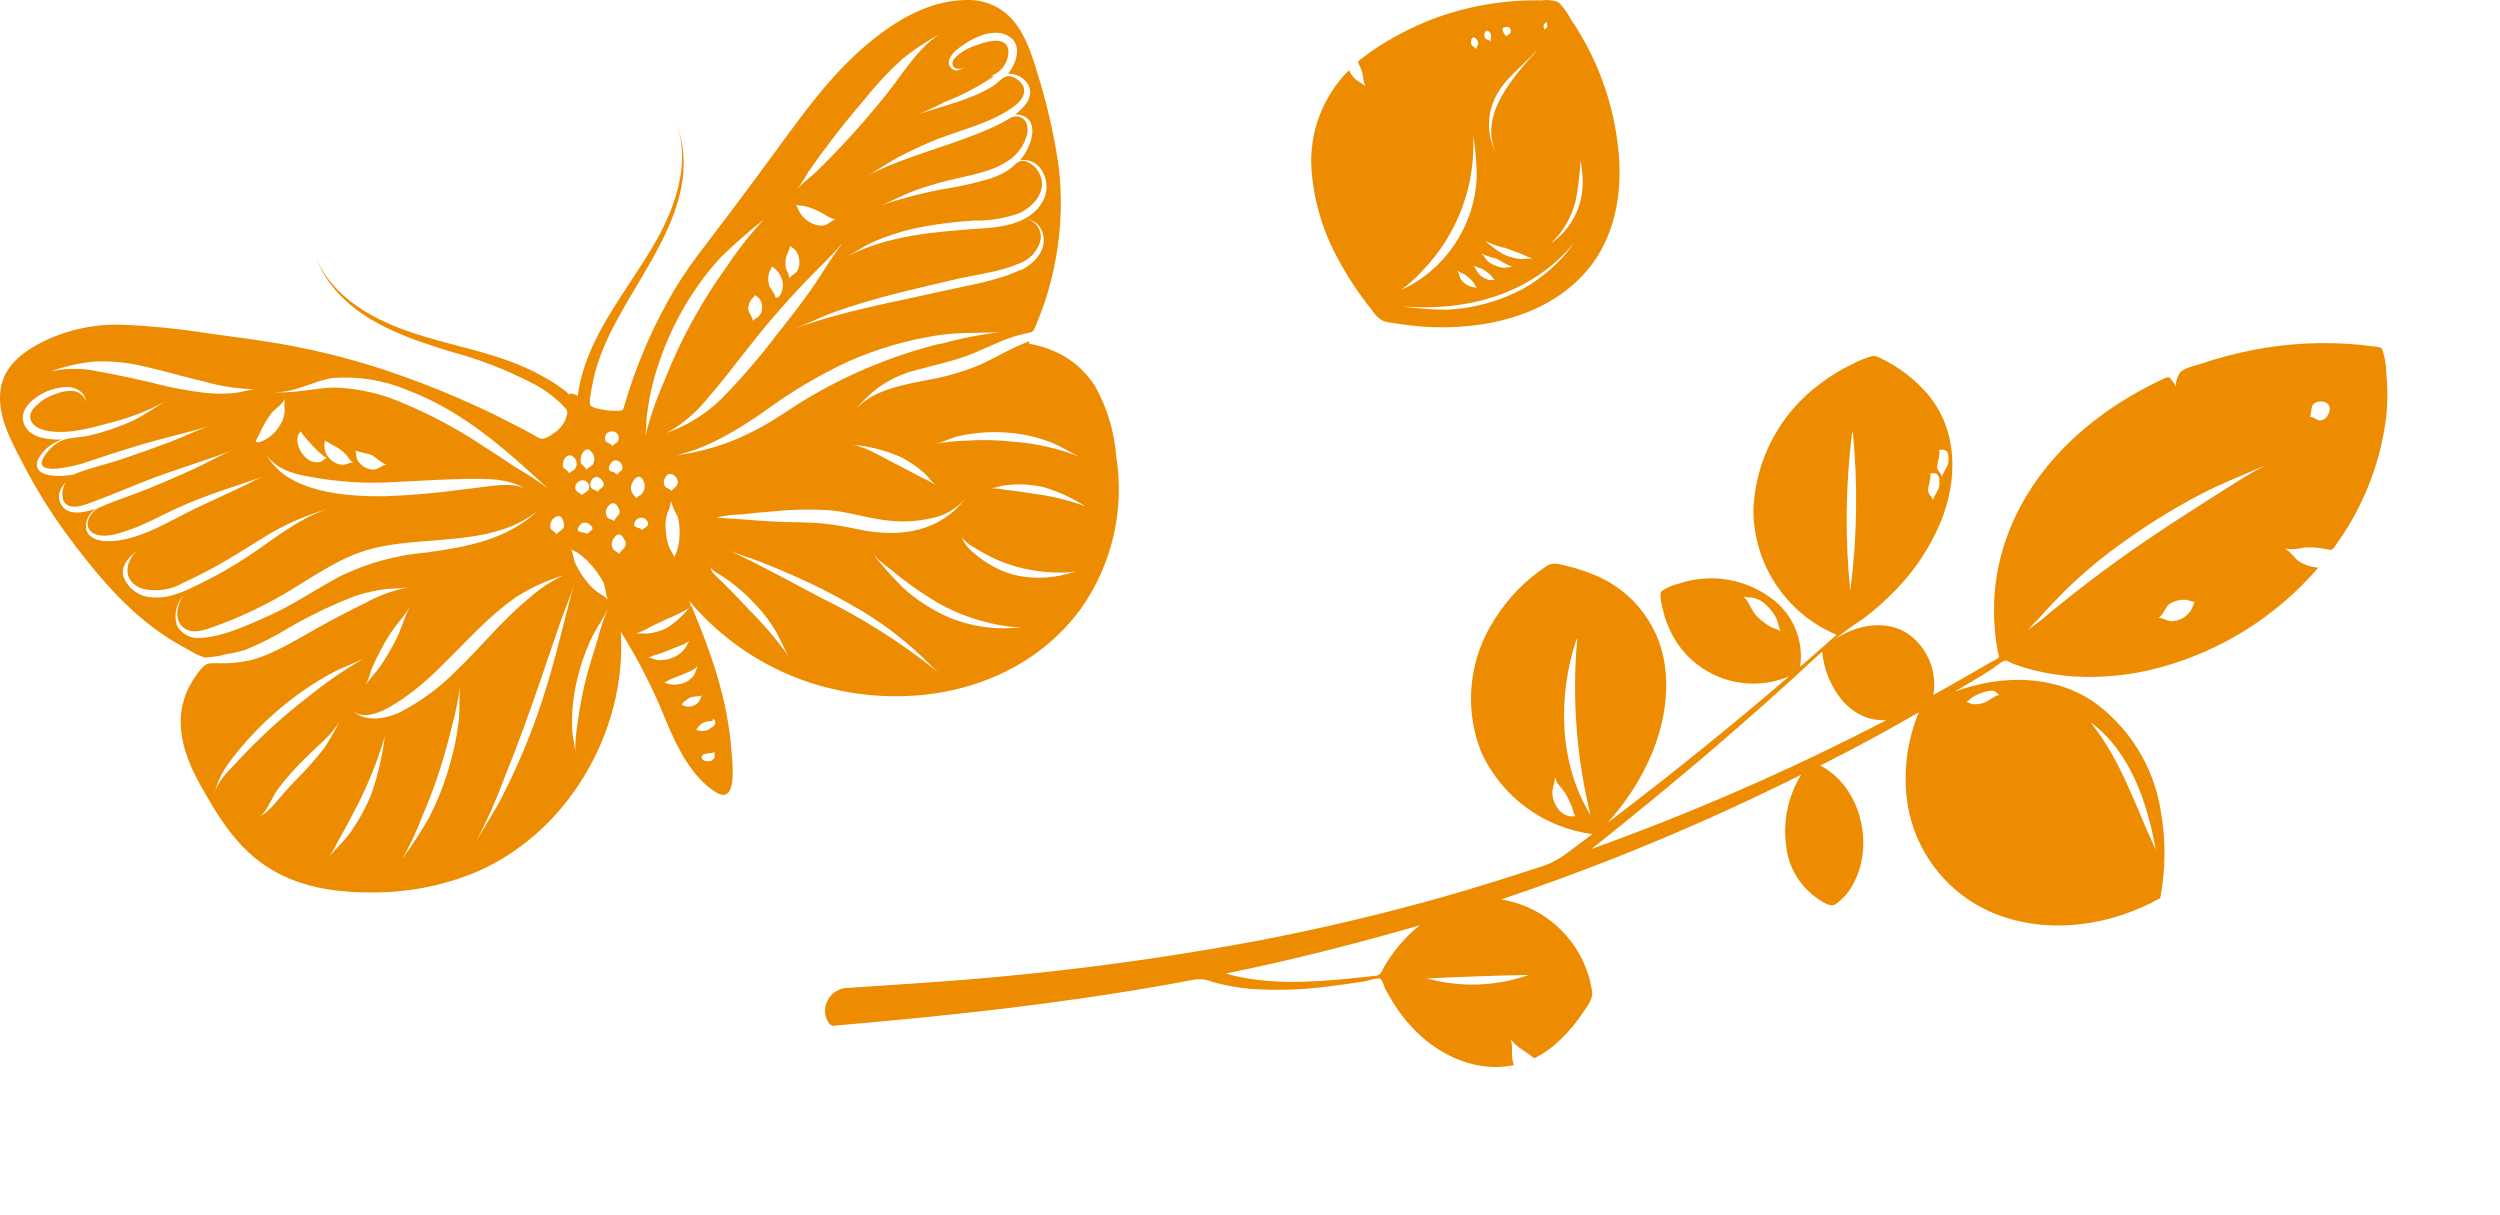 <svg width="286" height="139" viewBox="0 0 286 139" fill="none" xmlns="http://www.w3.org/2000/svg">
<path d="M115.898 2.333C115.25 1.575 114.44 0.973 113.528 0.57C112.616 0.166 111.625 -0.027 110.628 0.003C106.738 0.003 103.198 1.923 100.208 4.253C95.538 7.893 92.338 12.383 88.878 17.103C86.212 20.75 83.502 24.376 80.748 27.983C79.488 29.582 78.32 31.252 77.248 32.983C75.051 36.68 73.273 40.611 71.948 44.703C71.778 45.243 71.608 45.783 71.448 46.323C71.288 46.863 71.328 46.963 70.758 46.993C70.25 47.017 69.741 46.99 69.238 46.913C68.898 46.853 67.698 46.673 67.528 46.343C67.358 46.013 67.638 44.793 67.698 44.343C67.798 43.773 67.918 43.203 68.068 42.633C68.42 41.35 68.879 40.099 69.438 38.893C72.998 31.073 80.898 23.073 77.288 13.833C79.068 18.393 77.368 23.443 75.098 27.483C71.828 33.293 66.988 38.483 66.098 45.303C65.843 45.144 65.557 45.041 65.258 45.003C65.138 45.176 65.018 45.146 64.898 44.913L64.388 44.513C63.73 44.027 63.042 43.583 62.328 43.183C60.921 42.386 59.445 41.717 57.918 41.183C54.518 39.983 50.968 39.313 47.548 38.183C42.828 36.673 37.968 34.083 36.048 29.233C36.526 30.517 37.2 31.718 38.048 32.793C41.368 36.943 46.648 38.703 51.558 40.223C54.805 41.088 57.947 42.306 60.928 43.853C62.322 44.557 63.579 45.505 64.638 46.653C64.76 46.758 64.846 46.898 64.882 47.055C64.918 47.212 64.903 47.376 64.838 47.523C64.757 47.88 64.612 48.219 64.408 48.523C64.067 49.025 63.615 49.442 63.088 49.743C62.808 49.939 62.497 50.088 62.168 50.183C61.758 50.253 61.488 50.003 61.098 49.783C60.368 49.383 59.628 48.993 58.888 48.613C57.388 47.833 55.888 47.083 54.318 46.383C51.668 45.163 48.958 44.063 46.208 43.083C41.62 41.424 36.895 40.169 32.088 39.333C29.378 38.873 26.648 38.513 23.918 38.153C20.654 37.63 17.362 37.297 14.058 37.153C10.952 37.035 7.863 37.673 5.058 39.013C2.698 40.193 0.428 41.803 0.058 44.623C-0.312 47.443 1.148 50.223 2.408 52.623C3.872 55.508 5.561 58.273 7.458 60.893C10.898 65.553 14.658 70.173 19.648 73.243C20.328 73.663 21.018 74.053 21.728 74.423C22.245 74.758 22.803 75.024 23.388 75.213C24.251 75.188 25.108 75.057 25.938 74.823C26.678 74.722 27.408 74.555 28.118 74.323C29.853 73.614 31.526 72.761 33.118 71.773C35.527 70.38 38.041 69.18 40.638 68.183C41.565 67.876 42.515 67.642 43.478 67.483C44.718 67.273 46.068 67.363 47.288 67.093C45.344 67.4 43.469 68.047 41.748 69.003C39.888 69.903 38.068 70.863 36.268 71.873C33.838 73.213 31.268 74.873 28.608 75.543C27.384 75.813 26.131 75.924 24.878 75.873C24.208 75.873 23.768 75.803 23.288 76.233C22.94 76.584 22.629 76.969 22.358 77.383C19.548 81.383 20.638 85.713 22.848 89.673C25.058 93.633 27.248 97.243 31.148 99.533C34.668 101.603 38.658 102.113 42.668 102.093C46.525 102.106 50.348 101.39 53.938 99.983C64.778 95.623 71.748 83.803 71.018 72.273C73.079 75.555 74.833 79.02 76.258 82.623C77.478 85.503 79.138 88.923 81.888 90.623C84.438 92.233 83.768 87.083 83.678 85.903C83.248 80.033 81.358 74.653 79.078 69.263C78.312 70.249 77.394 71.106 76.358 71.803C75.63 72.181 74.835 72.415 74.018 72.493C73.588 72.493 73.108 72.403 72.698 72.493C73.316 72.295 73.907 72.023 74.458 71.683L76.168 70.873C76.788 70.593 77.418 70.343 78.008 70.013C78.238 69.883 78.788 69.673 78.918 69.433C79.048 69.193 79.018 69.123 78.848 68.743C82.726 73.367 87.892 76.733 93.688 78.413C104.408 81.493 116.868 78.943 123.688 69.593C127.248 64.521 128.683 58.259 127.688 52.143C127.468 49.332 126.639 46.602 125.258 44.143C124.349 42.726 123.115 41.547 121.658 40.703C120.917 40.286 120.132 39.951 119.318 39.703C118.978 39.603 118.638 39.513 118.318 39.433C117.998 39.353 117.568 39.433 117.768 39.043C115.768 39.753 113.978 40.893 112.058 41.753C110.17 42.534 108.202 43.104 106.188 43.453C103.298 44.043 99.328 44.633 97.588 47.313C99.312 44.815 101.897 43.041 104.848 42.333C106.788 41.773 108.778 41.393 110.668 40.683C112.558 39.973 114.158 39.083 115.998 38.503C116.487 38.347 116.985 38.22 117.488 38.123C118.178 37.983 118.208 37.933 118.488 37.283C118.838 36.423 119.158 35.543 119.488 34.663C120.018 33.06 120.439 31.423 120.748 29.763C121.426 26.163 121.541 22.479 121.088 18.843C120.581 15.459 119.826 12.117 118.828 8.843C118.128 6.563 117.418 4.113 115.898 2.333ZM81.468 86.993C81.168 87.173 80.218 87.143 80.278 86.583C80.338 86.023 81.688 86.273 81.808 85.983C81.588 86.333 82.008 86.623 81.468 86.943V86.993ZM79.048 79.793C79.478 79.603 79.928 79.723 80.338 79.543C80.118 79.733 80.098 80.153 79.878 80.373C79.644 80.609 79.34 80.765 79.011 80.817C78.682 80.869 78.345 80.815 78.048 80.663C77.848 80.443 78.888 79.823 79.048 79.743V79.793ZM81.188 83.423C80.841 83.593 80.452 83.659 80.068 83.613C79.928 83.567 79.784 83.534 79.638 83.513C79.638 83.513 79.828 83.223 79.818 83.243C80.056 82.897 80.411 82.648 80.818 82.543C81.088 82.483 81.638 82.613 81.548 82.233C81.638 82.293 81.678 82.233 81.748 82.413C82.028 82.833 81.558 83.213 81.188 83.333V83.423ZM78.808 77.843C78.228 78.201 77.549 78.365 76.868 78.313C76.588 78.313 76.198 78.083 75.928 78.123C76.038 78.123 76.448 77.823 76.548 77.783C76.988 77.573 77.458 77.423 77.908 77.233C78.358 77.043 79.748 76.573 79.908 76.023C79.538 76.713 79.588 77.333 78.808 77.793V77.843ZM75.008 74.933C75.608 74.733 76.208 74.523 76.798 74.263C77.388 74.003 78.598 73.683 78.998 73.153C78.708 73.423 78.548 73.973 78.288 74.283C78.034 74.594 77.722 74.852 77.368 75.043C76.757 75.381 76.066 75.546 75.368 75.523C74.928 75.523 74.518 75.233 74.118 75.213C74.348 75.223 74.868 74.923 75.008 74.883V74.933ZM67.468 51.513C67.722 51.695 67.899 51.966 67.962 52.272C68.025 52.577 67.97 52.896 67.808 53.163C67.658 53.383 67.138 53.483 67.108 53.773C67.108 53.583 66.598 53.173 66.488 53.043C66.208 52.333 66.788 51.133 67.468 51.463V51.513ZM67.638 55.843C67.569 55.72 67.53 55.582 67.525 55.441C67.52 55.3 67.55 55.16 67.611 55.032C67.671 54.904 67.762 54.794 67.875 54.708C67.987 54.623 68.119 54.567 68.258 54.543C68.468 54.593 68.659 54.704 68.805 54.862C68.951 55.021 69.046 55.22 69.078 55.433C69.078 55.783 68.408 55.983 68.448 56.273C68.198 56.093 67.808 56.013 67.638 55.793V55.843ZM65.348 52.123C65.486 52.178 65.61 52.264 65.71 52.373C65.811 52.482 65.886 52.612 65.93 52.754C65.974 52.896 65.986 53.045 65.965 53.192C65.944 53.339 65.89 53.479 65.808 53.603C65.648 53.833 65.288 53.933 65.108 54.153C65.108 54.003 64.558 53.583 64.478 53.513C64.168 52.923 64.718 51.913 65.348 52.123ZM64.498 60.313C64.378 60.693 63.728 60.833 63.698 61.183C63.698 60.943 63.088 60.703 62.988 60.453C62.944 60.3 62.933 60.139 62.956 59.98C62.978 59.822 63.035 59.671 63.121 59.536C63.207 59.402 63.321 59.288 63.455 59.201C63.589 59.114 63.74 59.057 63.898 59.033C64.348 58.993 64.608 59.973 64.508 60.333L64.498 60.313ZM38.088 43.243C40.995 43.018 43.912 43.491 46.598 44.623C52.938 47.003 57.828 51.393 62.708 55.913C61.551 55.026 60.331 54.224 59.058 53.513C57.718 52.613 56.378 51.713 55.008 50.853C52.287 49.059 49.409 47.516 46.408 46.243C43.821 45.06 41.022 44.41 38.178 44.333C35.848 44.403 33.498 45.083 31.178 44.833C33.618 45.063 35.788 43.543 38.098 43.243H38.088ZM37.498 52.303C36.978 52.543 36.908 52.893 36.228 52.893C35.806 52.891 35.399 52.73 35.088 52.443C34.588 52.026 34.237 51.457 34.088 50.823C33.995 50.496 33.995 50.15 34.088 49.823C34.088 49.693 34.388 49.433 34.398 49.323C34.348 49.463 37.088 52.683 37.508 52.333L37.498 52.303ZM37.088 51.013C37.129 50.805 37.156 50.595 37.168 50.383C37.168 50.453 38.728 51.243 38.868 51.383C39.175 51.602 39.454 51.857 39.698 52.143C39.888 52.373 40.118 52.853 40.458 52.883C40.038 52.883 39.588 53.193 39.138 53.173C38.829 53.142 38.529 53.049 38.257 52.897C37.985 52.746 37.747 52.54 37.558 52.293C37.268 51.929 37.106 51.479 37.098 51.013H37.088ZM45.248 55.133C48.028 55.023 50.798 54.813 53.578 54.783C55.728 54.783 58.048 54.703 59.948 55.843C58.518 55.193 56.528 55.563 55.028 55.743C54.198 55.833 53.358 55.933 52.528 56.043C49.766 56.423 46.985 56.663 44.198 56.763C39.818 56.853 32.598 56.423 30.358 51.763C31.258 53.543 33.588 54.253 35.358 54.523C38.619 55.15 41.946 55.355 45.258 55.133H45.248ZM42.458 52.033C42.988 52.253 43.728 53.123 44.258 53.123C43.568 53.233 43.258 53.843 42.448 53.703C42.127 53.648 41.822 53.526 41.553 53.343C41.284 53.16 41.057 52.921 40.888 52.643C40.748 52.393 40.768 51.713 40.628 51.543C40.648 51.593 42.348 51.973 42.468 52.033H42.458ZM32.568 45.603C32.523 46.082 32.523 46.564 32.568 47.043C32.539 47.513 32.406 47.971 32.178 48.383C31.797 49.124 31.223 49.749 30.518 50.193C30.258 50.343 29.368 50.903 29.238 50.393C29.238 50.543 29.658 49.663 29.678 49.623C30.031 48.821 30.47 48.06 30.988 47.353C31.398 46.783 32.348 46.273 32.578 45.603H32.568ZM5.888 42.453C7.444 41.905 9.058 41.54 10.698 41.363C12.662 41.267 14.63 41.459 16.538 41.933C18.878 42.443 21.168 43.153 23.538 43.693C25.348 44.208 27.217 44.487 29.098 44.523C28.348 44.613 27.628 44.873 26.878 44.953C25.765 45.063 24.642 45.063 23.528 44.953C21.371 44.7 19.235 44.288 17.138 43.723C15.138 43.253 13.198 42.853 11.208 42.493C9.565 42.123 7.863 42.096 6.208 42.413L5.888 42.453ZM9.888 60.713C9.781 60.231 9.83 59.727 10.03 59.275C10.23 58.824 10.569 58.448 10.998 58.203C9.778 58.573 7.818 59.143 6.998 57.723C6.178 56.303 7.488 55.113 8.408 54.293C7.258 54.523 3.548 54.803 4.328 52.603C4.612 52.049 5.006 51.558 5.486 51.161C5.966 50.764 6.521 50.469 7.118 50.293C5.618 50.293 3.628 50.203 2.838 48.703C2.048 47.203 3.418 45.793 4.718 45.093C5.636 44.577 6.666 44.295 7.718 44.273C8.928 44.273 10.268 45.273 9.648 46.563C10.148 45.813 9.328 44.953 8.648 44.773C7.943 44.657 7.219 44.741 6.558 45.013C5.445 45.32 4.456 45.967 3.728 46.863C3.048 47.863 3.728 48.763 4.728 49.103C7.078 49.883 10.108 49.033 12.408 48.423C14.682 47.859 16.878 47.02 18.948 45.923C17.658 46.643 16.498 47.523 15.138 48.153C13.534 48.888 11.859 49.454 10.138 49.843C9.048 50.093 7.638 49.993 6.678 50.603C5.889 51.08 5.254 51.775 4.848 52.603C4.108 54.513 8.848 53.223 9.608 52.963C11.608 52.293 13.608 51.633 15.668 51.013C18.468 50.153 21.338 49.543 24.128 48.693C22.548 49.173 21.008 49.973 19.458 50.563C17.658 51.243 15.838 51.883 14.008 52.503C12.178 53.123 10.338 53.503 8.588 54.213C8.048 54.476 7.616 54.92 7.367 55.468C7.119 56.016 7.07 56.633 7.228 57.213C7.848 58.623 9.858 57.693 10.878 57.313C12.758 56.633 14.598 55.823 16.458 55.093C19.828 53.773 23.308 52.763 26.688 51.483C25.158 52.063 23.688 52.963 22.198 53.643C20.465 54.436 18.722 55.19 16.968 55.903C15.138 56.663 13.178 57.243 11.378 58.053C10.378 58.493 9.378 60.113 10.558 60.923C11.738 61.733 13.768 60.983 14.888 60.583C16.778 59.923 18.528 58.913 20.348 58.093C23.568 56.633 26.868 55.643 30.198 54.493C29.478 54.743 28.778 55.163 28.088 55.493C26.268 56.343 24.438 57.183 22.618 58.043C19.338 59.603 15.618 62.113 11.898 61.903C11.238 61.793 10.248 61.623 9.918 60.713H9.888ZM14.118 66.003C13.708 64.403 15.248 63.323 16.328 62.463C14.328 63.743 13.688 66.463 16.328 67.363C17.888 67.725 19.527 67.485 20.918 66.693C22.659 65.892 24.357 65.004 26.008 64.033C27.338 63.263 28.628 62.423 29.938 61.623C32.461 60.014 35.222 58.813 38.118 58.063C34.538 58.963 31.398 61.653 28.378 63.643C26.643 64.79 24.836 65.825 22.968 66.743C21.238 67.603 19.358 68.533 17.368 68.333C16.663 68.301 15.982 68.064 15.41 67.65C14.838 67.236 14.399 66.663 14.148 66.003H14.118ZM39.178 65.783C36.178 67.353 33.488 69.263 30.398 70.603C28.148 71.603 25.538 72.813 23.048 72.973C22.491 73.054 21.922 72.961 21.419 72.707C20.916 72.453 20.504 72.05 20.238 71.553C20.05 70.952 20.025 70.311 20.168 69.698C20.31 69.084 20.614 68.52 21.048 68.063C20.308 68.993 19.898 70.663 20.808 71.623C21.718 72.583 23.078 72.183 24.118 71.823C27.43 70.664 30.605 69.148 33.588 67.303C36.468 65.553 39.198 63.643 42.508 62.783C48.678 61.163 56.318 62.673 61.598 58.373C57.968 61.773 53.438 62.573 48.658 63.223C45.382 63.51 42.182 64.376 39.208 65.783H39.178ZM58.878 68.403C60.625 67.278 62.52 66.403 64.508 65.803C63.105 66.453 61.804 67.305 60.648 68.333C57.518 70.863 54.998 74.063 52.098 76.833C50.244 78.702 48.108 80.267 45.768 81.473C43.918 82.363 41.118 82.753 39.868 80.703C41.258 83.093 44.498 81.013 46.028 79.973C47.692 78.808 49.243 77.489 50.658 76.033C53.348 73.423 55.828 70.563 58.908 68.403H58.878ZM44.748 72.333C45.418 71.333 46.288 70.443 46.908 69.393C46.228 70.623 45.908 72.043 45.248 73.293C44.73 74.278 44.163 75.236 43.548 76.163C43.028 76.933 42.248 77.653 41.798 78.453C42.082 77.866 42.309 77.253 42.478 76.623C43.105 75.128 43.865 73.692 44.748 72.333ZM24.558 90.853C24.938 88.693 26.278 87.043 27.678 85.393C29.168 83.633 30.822 82.019 32.618 80.573C34.225 79.266 35.945 78.105 37.758 77.103C39.038 76.393 40.438 75.943 41.758 75.253C39.569 76.506 37.483 77.93 35.518 79.513C32.437 81.859 29.572 84.476 26.958 87.333C26.018 88.333 24.808 89.453 24.558 90.843V90.853ZM31.408 91.973C30.823 92.655 30.126 93.233 29.348 93.683C30.348 93.303 31.098 91.253 31.688 90.423C32.679 89.087 33.78 87.836 34.978 86.683C36.258 85.383 38.048 84.023 38.898 82.403C38.362 83.519 37.747 84.594 37.058 85.623C36.026 86.942 34.91 88.195 33.718 89.373C32.918 90.203 32.148 91.073 31.408 91.963V91.973ZM40.208 95.063C39.418 96.213 38.388 97.063 37.538 98.183C37.933 97.651 38.268 97.078 38.538 96.473C39.198 95.333 39.828 94.183 40.418 93.013C41.923 90.22 43.133 87.277 44.028 84.233C43.744 86.476 43.232 88.684 42.498 90.823C41.892 92.312 41.124 93.731 40.208 95.053V95.063ZM49.118 93.483C48.175 95.132 47.137 96.725 46.008 98.253C46.914 96.707 47.68 95.084 48.298 93.403C48.898 92.023 49.448 90.613 49.938 89.183C50.648 87.133 51.228 85.063 51.728 82.963C52.114 81.536 52.411 80.087 52.618 78.623C52.518 79.923 52.618 81.233 52.468 82.523C52.281 84.186 51.947 85.829 51.468 87.433C50.891 89.52 50.104 91.544 49.118 93.473V93.483ZM57.518 91.003C56.608 92.793 55.518 94.433 54.518 96.163C55.767 93.781 56.856 91.319 57.778 88.793C59.268 85.143 60.598 81.423 61.878 77.683C62.588 75.623 63.288 73.553 63.998 71.483C64.528 69.913 65.238 68.373 65.668 66.783C64.338 71.783 63.228 76.853 61.468 81.783C60.354 84.936 59.035 88.013 57.518 90.993V91.003ZM68.348 73.233C67.968 74.483 67.558 75.713 67.218 76.963C66.704 78.861 66.323 80.792 66.078 82.743C65.885 83.866 65.792 85.004 65.798 86.143C65.798 85.273 65.488 84.333 65.448 83.453C65.374 81.518 65.573 79.583 66.038 77.703C66.438 75.974 67.035 74.296 67.818 72.703C68.338 71.703 69.038 70.703 69.528 69.703C69.041 70.846 68.646 72.027 68.348 73.233ZM69.638 68.843C69.528 68.383 68.638 67.943 68.298 67.693C67.879 67.373 67.499 67.004 67.168 66.593C66.609 65.914 66.142 65.164 65.778 64.363C65.588 63.933 65.558 63.133 65.288 62.773C65.288 62.883 65.868 63.103 65.948 63.153C66.425 63.469 66.868 63.834 67.268 64.243C67.998 64.976 68.612 65.815 69.088 66.733C69.258 67.423 69.348 68.183 69.598 68.843H69.638ZM67.188 61.123C66.978 60.763 65.578 61.123 66.298 60.123C66.678 59.553 67.298 59.763 67.678 60.203C68.058 60.643 67.228 60.883 67.148 61.123H67.188ZM66.558 56.663C66.558 56.533 66.028 56.263 65.958 56.173C65.899 56.1 65.855 56.014 65.829 55.923C65.804 55.832 65.798 55.736 65.811 55.643C65.824 55.549 65.856 55.459 65.906 55.378C65.955 55.297 66.021 55.227 66.098 55.173C66.221 55.048 66.383 54.969 66.558 54.95C66.732 54.931 66.907 54.972 67.054 55.067C67.201 55.163 67.311 55.306 67.365 55.473C67.418 55.64 67.412 55.82 67.348 55.983C67.168 56.333 66.738 56.393 66.518 56.663H66.558ZM70.828 63.443C70.828 63.243 70.318 63.033 70.198 62.883C70.077 62.729 70.004 62.542 69.988 62.347C69.972 62.151 70.014 61.955 70.108 61.783C70.508 60.943 71.058 60.933 71.428 61.723C71.958 62.613 71.058 62.813 70.788 63.443H70.828ZM70.288 59.663C70.208 59.493 69.638 59.363 69.508 59.213C69.379 59.04 69.308 58.83 69.308 58.613C69.308 58.397 69.379 58.186 69.508 58.013C70.018 57.263 70.508 57.523 70.778 58.173C71.188 58.893 70.348 59.073 70.248 59.663H70.288ZM70.388 49.433C70.48 49.486 70.561 49.556 70.625 49.641C70.689 49.725 70.735 49.821 70.761 49.924C70.787 50.026 70.793 50.133 70.777 50.238C70.761 50.343 70.724 50.443 70.668 50.533C70.558 50.703 70.098 50.833 70.078 51.073C70.078 50.843 69.368 50.683 69.258 50.403C69.202 50.255 69.192 50.093 69.229 49.94C69.266 49.786 69.35 49.647 69.468 49.541C69.587 49.436 69.734 49.37 69.891 49.35C70.049 49.331 70.208 49.36 70.348 49.433H70.388ZM69.678 53.513C69.695 53.32 69.767 53.136 69.886 52.984C70.005 52.831 70.165 52.716 70.348 52.653C70.473 52.653 70.597 52.68 70.71 52.732C70.824 52.785 70.924 52.861 71.005 52.956C71.086 53.051 71.145 53.163 71.179 53.283C71.212 53.404 71.219 53.53 71.198 53.653C71.098 53.903 70.748 54.033 70.618 54.273C70.618 54.273 70.368 54.143 70.418 54.173C70.258 53.843 69.638 54.133 69.638 53.513H69.678ZM73.388 60.693C73.388 60.193 72.238 60.593 72.638 59.693C72.7 59.552 72.801 59.431 72.93 59.347C73.058 59.262 73.209 59.217 73.363 59.217C73.517 59.217 73.668 59.262 73.797 59.347C73.926 59.431 74.027 59.552 74.088 59.693C74.348 60.253 73.598 60.423 73.348 60.693H73.388ZM73.468 56.473C73.288 56.693 72.858 56.763 72.778 57.053C72.778 56.903 72.388 56.503 72.328 56.383C72.23 56.207 72.179 56.009 72.179 55.808C72.179 55.607 72.23 55.409 72.328 55.233C72.728 54.383 73.378 54.233 73.698 55.233C73.767 55.445 73.778 55.672 73.731 55.889C73.683 56.107 73.579 56.309 73.428 56.473H73.468ZM92.558 19.573C93.218 18.573 93.898 17.653 94.608 16.713C95.998 14.853 97.458 13.053 98.968 11.293C100.264 9.655 101.696 8.13 103.248 6.733C104.671 5.597 106.194 4.593 107.798 3.733C105.068 5.283 103.218 8.573 101.268 10.963C99.638 12.963 97.948 14.963 96.178 16.803C95.298 17.743 94.398 18.663 93.468 19.563C92.758 20.253 91.868 20.863 91.218 21.613C91.7 20.965 92.134 20.283 92.518 19.573H92.558ZM91.148 23.453C91.416 23.506 91.686 23.539 91.958 23.553C92.52 23.689 93.067 23.884 93.588 24.133C94.018 24.323 95.288 25.253 95.698 25.043C94.998 25.243 94.698 25.873 93.808 25.823C93.243 25.75 92.707 25.526 92.258 25.174C91.81 24.822 91.464 24.355 91.258 23.823C91.248 23.863 91.088 23.433 91.108 23.453H91.148ZM96.278 27.973C95.018 29.563 94.018 31.373 92.858 33.033C91.698 34.693 90.288 36.503 88.938 38.193C87.008 40.741 84.925 43.169 82.698 45.463C80.884 47.283 78.683 48.671 76.258 49.523C78.132 48.497 79.773 47.094 81.078 45.403C82.738 43.533 84.218 41.503 85.788 39.553C88.084 36.619 90.548 33.821 93.168 31.173C94.188 30.133 95.268 29.103 96.238 27.973H96.278ZM86.838 34.113C87.072 34.42 87.195 34.797 87.188 35.183C87.198 35.366 87.171 35.549 87.107 35.721C87.043 35.894 86.945 36.051 86.818 36.183C86.668 36.343 86.178 36.533 86.128 36.773C86.218 36.433 85.608 35.773 85.598 35.363C85.601 34.971 85.72 34.589 85.938 34.263C85.988 34.193 86.388 33.823 86.378 33.743C86.526 33.857 86.667 33.981 86.798 34.113H86.838ZM88.838 30.893C89.209 31.289 89.453 31.787 89.538 32.323C89.618 32.833 89.448 34.133 88.678 34.063C88.898 33.983 88.058 32.883 87.988 32.643C87.853 32.166 87.853 31.66 87.988 31.183C88.119 30.956 88.229 30.719 88.318 30.473C88.318 30.473 88.798 30.863 88.828 30.893H88.838ZM89.898 30.583C89.839 30.252 89.839 29.914 89.898 29.583C89.898 29.303 90.438 28.343 90.368 28.123C90.368 28.123 90.878 28.493 90.928 28.543C91.292 28.964 91.478 29.508 91.448 30.063C91.455 30.418 91.354 30.767 91.158 31.063C90.948 31.353 90.398 31.553 90.298 31.893C90.299 31.774 90.279 31.655 90.238 31.543C90.198 31.183 89.948 30.883 89.888 30.583H89.898ZM74.048 47.223C74.185 46.153 74.382 45.091 74.638 44.043C75.299 41.438 76.258 38.918 77.498 36.533C78.822 33.974 80.476 31.601 82.418 29.473C84.005 27.921 85.674 26.455 87.418 25.083C85.857 26.741 84.442 28.532 83.188 30.433C82.098 31.933 81.078 33.493 80.138 35.093C78.516 37.839 77.118 40.712 75.958 43.683C75.066 45.682 74.353 47.757 73.828 49.883C73.948 49.023 73.918 48.103 74.038 47.223H74.048ZM77.718 61.723C77.664 62.213 77.557 62.696 77.398 63.163C77.282 63.361 77.191 63.572 77.128 63.793C77.178 63.613 76.598 62.793 76.528 62.563C76.274 61.812 76.143 61.026 76.138 60.233C76.114 59.701 76.189 59.168 76.358 58.663C76.583 58.238 76.719 57.772 76.758 57.293C76.926 57.929 77.189 58.536 77.538 59.093C77.745 59.954 77.802 60.843 77.708 61.723H77.718ZM76.828 56.193C76.828 56.003 76.208 55.813 76.118 55.703C76.001 55.544 75.938 55.351 75.938 55.153C75.938 54.955 76.001 54.763 76.118 54.603C76.528 53.753 77.608 54.453 77.538 55.263C77.448 55.703 77.018 55.853 76.818 56.193H76.828ZM85.468 69.523C84.468 68.413 83.388 67.343 82.318 66.283C82.042 66.047 81.785 65.789 81.548 65.513C81.408 65.313 81.368 65.293 81.348 65.083C81.328 64.873 81.588 65.173 81.448 65.173C81.448 65.173 81.448 65.093 81.398 65.103C81.6 65.276 81.818 65.43 82.048 65.563C82.498 65.823 82.928 66.113 83.338 66.403C84.504 67.244 85.576 68.206 86.538 69.273C87.414 70.202 88.179 71.229 88.818 72.333C89.298 73.213 89.708 74.203 90.188 75.033C88.771 73.065 87.189 71.222 85.458 69.523H85.468ZM107.348 76.923C103.176 73.564 98.641 70.683 93.828 68.333C90.318 66.483 86.828 64.543 83.188 62.873C84.338 63.413 85.628 63.743 86.818 64.203C88.258 64.763 89.685 65.36 91.098 65.993C93.269 66.959 95.389 68.037 97.448 69.223C100.819 71.1 103.898 73.458 106.588 76.223C106.828 76.433 107.078 76.693 107.348 76.923ZM116.918 71.743C114.057 72.108 111.15 71.715 108.488 70.603C106.59 69.763 104.838 68.625 103.298 67.233C102.08 66.006 100.928 64.714 99.848 63.363C100.459 64.005 101.128 64.588 101.848 65.103C103.341 66.37 104.929 67.52 106.598 68.543C109.407 70.285 112.572 71.372 115.858 71.723C116.207 71.759 116.558 71.766 116.908 71.743H116.918ZM123.118 65.333C120.852 66.167 118.391 66.32 116.038 65.773C114.586 65.376 113.227 64.697 112.038 63.773C111.218 63.133 110.038 62.243 110.038 61.113C109.838 61.843 111.798 62.823 112.258 63.113C113.323 63.747 114.457 64.257 115.638 64.633C117.715 65.294 119.892 65.582 122.068 65.483C122.419 65.463 122.767 65.413 123.108 65.333H123.118ZM118.248 56.483C117.148 56.293 116.058 56.143 114.948 56.023C114.451 55.922 113.946 55.865 113.438 55.853C113.819 55.796 114.194 55.706 114.558 55.583C115.025 55.5 115.495 55.447 115.968 55.423C117.1 55.375 118.232 55.472 119.338 55.713C121.045 56.216 122.672 56.961 124.168 57.923C122.253 57.218 120.264 56.735 118.238 56.483H118.248ZM109.528 49.933C111.39 49.488 113.31 49.339 115.218 49.493C116.971 49.608 118.695 49.996 120.328 50.643C121.408 51.083 122.388 51.723 123.438 52.233C121.038 51.294 118.509 50.721 115.938 50.533C114.079 50.327 112.205 50.29 110.338 50.423C109.206 50.449 108.078 50.576 106.968 50.803C107.808 50.633 108.658 50.143 109.518 49.933H109.528ZM110.408 57.093C107.408 60.863 103.048 61.503 98.488 60.623C97.053 60.297 95.601 60.05 94.138 59.883C92.658 59.753 91.138 59.753 89.678 59.713C87.088 59.643 84.518 59.343 81.938 59.223C82.861 58.989 83.807 58.865 84.758 58.853C85.968 58.713 87.178 58.603 88.388 58.513C90.667 58.267 92.963 58.23 95.248 58.403C97.508 58.653 99.678 59.403 101.938 59.583C103.519 59.732 105.113 59.624 106.658 59.263C108.107 58.965 109.42 58.203 110.398 57.093H110.408ZM103.148 52.333C104.054 52.813 104.903 53.393 105.678 54.063C106.158 54.493 106.528 55.063 107.018 55.503C106.56 55.172 106.063 54.896 105.538 54.683C104.538 54.143 103.538 53.613 102.538 53.113C101.018 52.363 99.138 51.113 97.458 50.873L98.558 50.993C100.143 51.227 101.687 51.678 103.148 52.333ZM107.468 39.333C101.684 40.782 96.168 43.145 91.128 46.333C89.598 47.333 88.128 48.333 86.508 49.163C83.644 50.697 80.522 51.69 77.298 52.093C80.908 51.313 84.398 49.173 87.398 47.093C90.448 44.838 93.718 42.898 97.158 41.303C100.442 39.862 103.902 38.863 107.448 38.333C109.778 38.003 112.178 38.113 114.448 37.993C112.089 38.274 109.755 38.738 107.468 39.383V39.333ZM116.768 30.863C114.098 32.143 110.868 32.613 107.998 33.263C102.308 34.563 96.388 35.573 90.898 37.603C92.448 37.023 93.898 36.253 95.478 35.693C97.378 35.013 99.308 34.433 101.248 33.913C103.978 33.183 106.738 32.563 109.488 31.913C111.838 31.383 114.428 31.093 116.628 30.133C117.191 29.93 117.699 29.599 118.11 29.165C118.522 28.73 118.826 28.206 118.998 27.633C119.073 27.359 119.09 27.073 119.05 26.792C119.01 26.511 118.913 26.241 118.765 25.998C118.617 25.756 118.422 25.546 118.19 25.382C117.959 25.218 117.696 25.102 117.418 25.043C117.813 25.093 118.186 25.249 118.499 25.494C118.813 25.738 119.054 26.063 119.198 26.433C120.018 28.413 118.348 30.163 116.768 30.913V30.863ZM115.278 8.433C115.747 8.408 116.213 8.511 116.627 8.732C117.041 8.952 117.387 9.281 117.628 9.683C118.348 11.053 117.188 12.323 116.148 13.073C119.288 13.233 118.008 16.913 116.688 18.333C119.068 17.963 120.268 20.743 119.488 22.613C118.338 25.353 115.188 25.933 112.568 26.123C107.298 26.483 101.568 26.853 96.828 29.403C97.828 28.873 98.678 28.233 99.708 27.763C101.627 26.909 103.642 26.288 105.708 25.913C107.593 25.572 109.496 25.344 111.408 25.233C113.193 25.271 114.969 24.979 116.648 24.373C117.988 23.743 119.348 22.373 119.188 20.763C119.128 20.257 118.931 19.777 118.62 19.374C118.308 18.971 117.893 18.659 117.418 18.473C116.488 18.163 116.118 18.933 115.418 19.413C114.772 19.83 114.077 20.166 113.348 20.413C111.643 20.921 109.906 21.315 108.148 21.593C105.625 22.051 103.138 22.693 100.708 23.513C102.108 22.993 103.428 22.223 104.858 21.723C106.549 21.134 108.276 20.653 110.028 20.283C112.788 19.673 116.348 18.853 117.358 15.803C117.492 15.511 117.562 15.194 117.562 14.873C117.562 14.552 117.492 14.235 117.358 13.943C117.27 13.796 117.154 13.668 117.016 13.567C116.878 13.465 116.721 13.392 116.555 13.351C116.389 13.31 116.216 13.303 116.046 13.329C115.877 13.355 115.715 13.414 115.568 13.503C114.926 13.901 114.258 14.255 113.568 14.563C108.888 16.693 103.748 17.763 99.158 20.123C100.358 19.513 101.468 18.673 102.668 18.033C104.115 17.267 105.6 16.576 107.118 15.963C110.118 14.783 113.438 14.073 116.038 12.143C116.948 11.473 117.648 10.393 116.758 9.433C116.411 9.028 115.927 8.764 115.398 8.693C114.778 8.693 114.128 9.523 113.548 9.883C110.958 11.453 107.948 12.083 105.118 13.053C106.104 12.649 107.069 12.195 108.008 11.693C110.026 10.921 111.946 9.914 113.728 8.693H113.358C113.972 8.477 114.499 8.068 114.859 7.527C115.22 6.986 115.395 6.342 115.358 5.693C115.048 4.073 112.828 4.753 111.818 5.143C110.803 5.421 109.881 5.967 109.148 6.723C108.808 7.213 108.908 7.773 109.538 7.863C110.168 7.953 110.598 7.513 111.098 7.653C110.338 7.443 109.628 8.473 108.878 7.843C108.128 7.213 108.798 6.253 109.348 5.783C110.738 4.583 113.348 3.093 115.228 4.043C117.108 4.993 116.268 7.333 115.278 8.483V8.433Z" fill="#ED8C00"/>
<path d="M247.172 92.66C246.77 90.187 245.882 87.818 244.56 85.689C243.238 83.56 241.508 81.714 239.47 80.257C234.725 77.096 228.847 77.231 223.635 79.112C225.079 78.248 226.531 77.423 227.959 76.49C228.308 76.267 229 75.616 229.392 75.578C229.606 75.529 230.126 75.871 230.328 75.948C231.045 76.215 231.774 76.438 232.536 76.633C234.085 77.032 235.668 77.284 237.264 77.387C240.554 77.579 243.854 77.239 247.036 76.38C254.108 74.475 260.444 70.487 265.22 64.934C264.435 64.885 263.675 64.643 263.007 64.23C262.43 63.818 262.014 63.031 261.369 62.768C262.116 62.874 262.877 62.829 263.606 62.636C264.38 62.592 265.156 62.641 265.918 62.784C266.546 62.886 266.727 63.091 267.107 62.511C267.487 61.932 267.758 61.593 268.069 61.111C270.654 57.149 272.321 52.66 272.949 47.971C273.149 46.216 273.163 44.446 272.991 42.688C272.989 41.794 272.841 40.906 272.554 40.06C272.353 39.675 272.714 39.91 272.126 39.716C271.889 39.662 271.648 39.628 271.405 39.615L269.961 39.443C265.851 39.052 261.707 39.258 257.657 40.054C255.691 40.441 253.753 40.956 251.855 41.598C251.151 41.841 249.769 42.075 249.354 42.683C249.06 43.146 248.905 43.684 248.908 44.232C248.805 43.959 248.644 43.713 248.435 43.509C248.164 43.13 248.268 43.137 247.811 43.201C247.593 43.272 247.384 43.368 247.189 43.487C246.077 44.008 244.979 44.588 243.911 45.212C241.927 46.367 240.048 47.693 238.294 49.175C232.404 54.186 228.396 61.146 228.129 68.942C228.082 70.299 228.143 71.657 228.31 73.004C228.38 73.532 228.459 74.058 228.56 74.588C228.627 74.767 228.67 74.954 228.687 75.144C228.617 75.376 227.922 75.658 227.66 75.81C225.503 77.053 223.358 78.303 221.177 79.49C221.405 78.153 221.244 76.78 220.715 75.532C220.186 74.284 219.31 73.214 218.191 72.448C215.581 70.82 212.242 71.513 209.836 73.192C210.874 72.341 211.96 71.551 213.09 70.826C214.489 69.784 215.795 68.623 216.994 67.357C219.154 65.112 220.873 62.48 222.061 59.601C223.968 54.845 223.99 49.342 220.635 45.216C219.136 43.438 217.275 42 215.176 40.998C214.691 40.76 214.511 40.648 213.989 40.788C213.275 41.011 212.582 41.297 211.917 41.642C210.596 42.272 209.345 43.04 208.185 43.932C205.913 45.614 204.05 47.787 202.735 50.289C201.42 52.791 200.686 55.557 200.588 58.382C200.604 61.427 201.515 64.399 203.207 66.93C204.899 69.461 207.298 71.439 210.105 72.617C208.725 73.85 207.335 75.07 205.937 76.28C206.156 74.798 205.965 73.285 205.385 71.904C204.805 70.523 203.857 69.327 202.646 68.447C200.255 66.663 197.265 65.877 194.306 66.253C193.54 66.351 192.786 66.524 192.054 66.768C191.35 66.919 190.684 67.211 190.096 67.627C189.768 68.03 190.126 69.282 190.247 69.808C190.402 70.479 190.62 71.133 190.899 71.762C191.433 73.038 192.214 74.196 193.197 75.169C194.18 76.143 195.346 76.912 196.627 77.433C197.909 77.954 199.281 78.216 200.664 78.204C202.048 78.193 203.415 77.908 204.688 77.366C197.943 83.157 191.015 88.744 183.904 94.127C188.069 89.511 191.097 83.247 190.549 76.91C190.358 74.467 189.486 72.126 188.034 70.153C186.581 68.179 184.605 66.651 182.33 65.742C181.363 65.341 180.366 65.017 179.348 64.773C178.503 64.577 177.682 64.262 176.942 64.75C174.527 66.338 172.487 68.433 170.962 70.889C169.52 73.109 168.629 75.641 168.365 78.275C168.101 80.909 168.47 83.568 169.442 86.03C170.594 88.548 172.368 90.731 174.596 92.375C176.825 94.018 179.434 95.068 182.18 95.424C181.111 96.223 180.035 97.034 178.954 97.825C178.061 98.457 177.067 98.934 176.015 99.236C172.505 100.396 168.974 101.488 165.419 102.514C158.466 104.495 151.42 106.16 144.329 107.537C131.779 109.892 119.102 111.51 106.362 112.382C103.248 112.623 100.115 112.787 97.008 113.016C96.527 113.013 96.054 113.145 95.644 113.397C95.234 113.648 94.903 114.01 94.687 114.44C94.381 114.997 94.303 115.651 94.469 116.264C94.533 116.577 94.674 116.869 94.879 117.114C95.241 117.442 95.372 117.34 95.865 117.299C102.171 116.748 108.476 116.145 114.756 115.395C121.037 114.644 127.543 113.709 133.889 112.574L136.626 112.07C137.343 111.969 138.074 112.064 138.741 112.345C140.159 112.736 141.609 112.998 143.075 113.128C146.074 113.336 149.087 113.238 152.066 112.834C153.442 112.663 154.814 112.471 156.18 112.251C156.55 112.166 157.59 111.826 157.932 111.973C158.105 112.057 158.392 112.955 158.488 113.149C158.584 113.342 158.78 113.708 158.945 113.978C159.252 114.513 159.576 115.033 159.928 115.538C160.537 116.411 161.222 117.229 161.975 117.982C164.896 120.884 169.063 122.73 173.21 121.843C172.749 120.861 173.176 119.727 172.788 118.749C173.103 119.538 174.476 120.25 175.14 120.775C175.579 121.126 175.444 121.116 176 120.814C176.273 120.659 176.545 120.505 176.803 120.333C177.419 119.91 177.996 119.434 178.53 118.911C179.461 118.024 180.292 117.036 181.004 115.965C181.504 115.235 182.25 114.325 182.139 113.438C181.748 110.804 180.529 108.362 178.658 106.467C176.787 104.572 174.362 103.32 171.734 102.894C183.493 98.944 194.961 94.176 206.055 88.625C204.52 91.127 203.92 94.092 204.36 96.994C204.516 98.161 204.917 99.282 205.535 100.284C206.153 101.286 206.975 102.147 207.948 102.81C208.537 103.188 209.381 103.826 210 103.438C210.913 102.786 211.645 101.913 212.127 100.899C214.407 96.428 212.823 89.958 208.235 87.572C212.047 85.673 215.826 83.628 219.52 81.48C218.145 84.775 217.694 88.382 218.215 91.914C218.667 94.824 219.899 97.558 221.78 99.824C223.66 102.09 226.12 103.804 228.897 104.785C234.891 106.901 241.676 105.799 247.132 102.744C247.767 99.414 247.781 95.995 247.172 92.66ZM249.987 68.616C250.163 68.576 250.947 68.909 251.065 68.841C250.941 69.203 250.788 69.553 250.607 69.89C250.225 70.432 249.664 70.822 249.023 70.991C248.634 71.11 248.216 71.09 247.84 70.933C247.64 70.866 247.117 70.596 246.906 70.706C247.465 70.414 247.658 69.508 248.173 69.113C248.709 68.757 249.345 68.583 249.987 68.616ZM266.539 46.812C266.444 47.429 266.082 48.086 265.378 48.104C265.048 48.097 264.501 47.545 264.2 47.707C264.464 47.564 264.331 46.579 264.604 46.291C265.116 45.661 266.626 45.848 266.493 46.792L266.539 46.812ZM231.542 72.736C231.998 72.038 232.542 71.4 233.159 70.838C234.169 69.693 235.219 68.591 236.296 67.513C238.495 65.373 240.868 63.419 243.392 61.673C246.015 59.806 248.761 58.118 251.611 56.621C254.092 55.314 256.655 54.317 259.214 53.218C257.087 54.28 255.048 55.68 253.027 56.933C250.521 58.533 248.034 60.128 245.602 61.782C241.363 64.659 237.278 67.755 233.363 71.058C232.883 71.424 231.741 72.126 231.496 72.716L231.542 72.736ZM222.581 51.521C222.974 51.759 222.921 52.469 222.894 52.886C222.809 53.5 222.21 54.068 222.165 54.632C222.19 54.247 221.665 53.926 221.61 53.508C221.555 53.089 222.021 51.854 221.84 51.598C221.757 51.371 222.365 51.427 222.496 51.51L222.581 51.521ZM211.968 49.478C212.553 55.507 212.454 61.584 211.672 67.591C211.056 61.561 211.127 55.481 211.883 49.467L211.968 49.478ZM202.597 71.73C201.993 71.395 201.443 70.971 200.965 70.473C200.323 69.82 200.07 68.759 199.419 68.201C199.644 68.375 200.341 68.328 200.614 68.399C201.037 68.492 201.432 68.682 201.767 68.956C202.354 69.428 202.838 70.015 203.188 70.682C203.413 71.082 203.46 71.871 203.73 72.199C203.335 72.013 202.928 71.853 202.513 71.719L202.597 71.73ZM177.971 89.002C177.959 89.579 178.818 90.285 179.099 90.795C179.38 91.305 179.632 91.822 179.857 92.356C179.903 92.56 180.064 93.262 180.263 93.37L179.601 93.389C179.2 93.319 178.83 93.132 178.534 92.853C177.964 92.293 177.627 91.539 177.589 90.741C177.565 90.141 177.872 89.558 177.886 88.99L177.971 89.002ZM180.433 73.142C179.83 79.883 180.345 86.677 181.959 93.249C178.303 87.315 178.192 79.575 180.349 73.131L180.433 73.142ZM174.902 111.535C171.148 112.851 167.083 112.991 163.247 111.936C167.072 111.748 170.978 111.602 174.902 111.535ZM158.19 110.95C157.777 111.701 157.619 111.593 156.78 111.693L154.417 111.947C149.731 112.404 144.799 112.682 140.211 111.373C147.693 109.865 155.086 107.967 162.41 105.86C160.666 107.264 159.216 108.997 158.141 110.961L158.19 110.95ZM182.049 97.137C191.129 89.929 199.982 82.444 208.451 74.535C208.826 78.368 211.475 82.634 215.807 82.381C204.882 88.055 193.587 92.988 182 97.148L182.049 97.137ZM227.099 80.35C226.652 80.528 226.169 80.6 225.69 80.559C225.501 80.541 225.026 80.26 224.921 80.294C225.03 80.321 225.515 79.84 225.633 79.772C226.115 79.47 226.643 79.249 227.196 79.117C227.524 79.003 227.878 78.989 228.213 79.079C228.43 79.173 228.559 79.513 228.811 79.496C228.187 79.547 227.58 80.168 227.05 80.361L227.099 80.35ZM239.249 82.698C243.722 86.013 245.695 91.942 246.611 97.2C244.27 92.217 242.69 87.019 239.196 82.689L239.249 82.698ZM221.543 54.2C221.936 54.438 221.883 55.148 221.855 55.565C221.773 56.189 221.172 56.747 221.127 57.312C221.161 56.924 220.629 56.615 220.572 56.187C220.515 55.759 220.985 54.543 220.813 54.285C220.806 54.072 221.411 54.117 221.543 54.2Z" fill="#ED8C00"/>
<path d="M185.128 17.025C184.574 11.7 182.705 6.597 179.688 2.175C179.322 1.475 178.857 0.832 178.308 0.265C177.672 0.017 176.982 -0.058 176.308 0.045C171.918 -0.041 167.555 0.741 163.468 2.345C161.446 3.164 159.504 4.168 157.668 5.345C157.068 5.735 156.488 6.145 155.928 6.585C155.721 6.717 155.53 6.871 155.358 7.045C155.358 7.205 155.698 7.825 155.758 8.045C155.988 8.635 155.908 9.465 156.288 9.965C156.058 9.635 155.428 9.395 155.128 9.125C154.787 8.82 154.511 8.449 154.318 8.035C152.841 9.506 151.695 11.274 150.955 13.223C150.215 15.171 149.899 17.255 150.028 19.335C150.299 23.11 151.421 26.774 153.308 30.055C154.354 31.949 155.561 33.749 156.918 35.435C157.248 35.987 157.722 36.44 158.288 36.745C158.726 36.865 159.175 36.946 159.628 36.985C160.628 37.155 161.628 37.275 162.628 37.355C169.718 37.895 177.848 36.105 182.248 30.065C184.978 26.265 185.608 21.535 185.128 17.025ZM181.038 20.025C181.09 20.735 181.066 21.449 180.968 22.155C180.796 23.303 180.39 24.404 179.774 25.388C179.158 26.372 178.346 27.218 177.388 27.875C178.751 26.596 179.727 24.961 180.208 23.155C180.388 22.575 181.108 17.665 180.638 17.715C180.853 18.482 180.987 19.27 181.038 20.065V20.025ZM172.038 28.305C172.728 28.555 173.428 28.805 174.118 29.075C174.505 29.279 174.91 29.446 175.328 29.575C174.883 29.565 174.439 29.588 173.998 29.645C173.306 29.569 172.631 29.383 171.998 29.095C171.262 28.658 170.569 28.152 169.928 27.585C170.605 27.898 171.307 28.153 172.028 28.345L172.038 28.305ZM170.208 29.885C169.928 29.625 169.758 29.215 169.438 28.995C170.036 29.266 170.659 29.477 171.298 29.625C171.851 29.983 172.433 30.294 173.038 30.555C172.878 30.475 172.228 30.665 172.038 30.635C171.369 30.565 170.734 30.305 170.208 29.885ZM170.468 32.055C170.106 31.98 169.764 31.826 169.468 31.605C168.928 31.225 168.928 30.715 168.468 30.305C168.728 30.565 169.298 30.615 169.638 30.805C170.003 31.021 170.339 31.284 170.638 31.585C170.748 31.695 170.928 32.015 171.068 32.085C170.978 32.005 170.518 32.045 170.468 32.035V32.055ZM167.698 31.505C168.09 31.774 168.429 32.113 168.698 32.505C168.698 32.575 168.868 32.845 168.948 32.895C169.028 32.945 168.428 32.835 168.388 32.825C168.014 32.727 167.671 32.538 167.388 32.275C166.888 31.825 167.028 31.385 166.688 30.905C166.978 31.185 167.438 31.295 167.698 31.485V31.505ZM176.918 2.505C176.957 2.646 176.987 2.79 177.008 2.935C177.008 3.305 176.738 3.175 176.638 3.445C176.708 3.225 176.468 3.055 176.638 2.785C176.738 2.68 176.831 2.57 176.918 2.455V2.505ZM175.748 5.855C173.098 8.855 169.228 13.045 171.088 17.395C170.637 16.499 170.384 15.516 170.346 14.514C170.308 13.511 170.486 12.512 170.868 11.585C171.898 9.085 174.078 7.715 175.748 5.805V5.855ZM168.338 5.155C168.228 4.935 168.238 4.325 168.588 4.265C168.728 4.265 168.918 4.485 168.998 4.605C169.328 5.145 168.798 5.315 168.918 5.675C168.828 5.405 168.448 5.355 168.338 5.105V5.155ZM169.938 4.445C169.768 4.225 169.708 3.525 170.138 3.505C170.278 3.505 170.448 3.705 170.528 3.835C170.708 4.125 170.458 4.625 170.528 4.775C170.428 4.555 170.098 4.595 169.978 4.395L169.938 4.445ZM172.328 4.245C172.258 3.975 171.328 3.145 172.388 3.075C172.788 3.075 172.978 3.495 172.738 3.865C172.648 3.945 172.328 4.025 172.328 4.195V4.245ZM160.158 33.245C161.111 32.578 161.984 31.803 162.758 30.935C164.723 28.9 166.25 26.483 167.242 23.834C168.235 21.185 168.672 18.36 168.528 15.535C168.809 17.133 168.946 18.753 168.938 20.375C168.807 22.876 168.053 25.305 166.743 27.439C165.433 29.573 163.609 31.346 161.438 32.595C161.028 32.825 160.578 33.005 160.158 33.225V33.245ZM180.158 27.705C178.585 29.924 176.535 31.763 174.158 33.085C171.48 34.489 168.528 35.291 165.508 35.435C163.795 35.418 162.085 35.291 160.388 35.055C167.718 35.645 174.908 33.765 179.858 28.055C179.978 27.885 180.118 27.795 180.198 27.685L180.158 27.705Z" fill="#ED8C00"/>
</svg>

